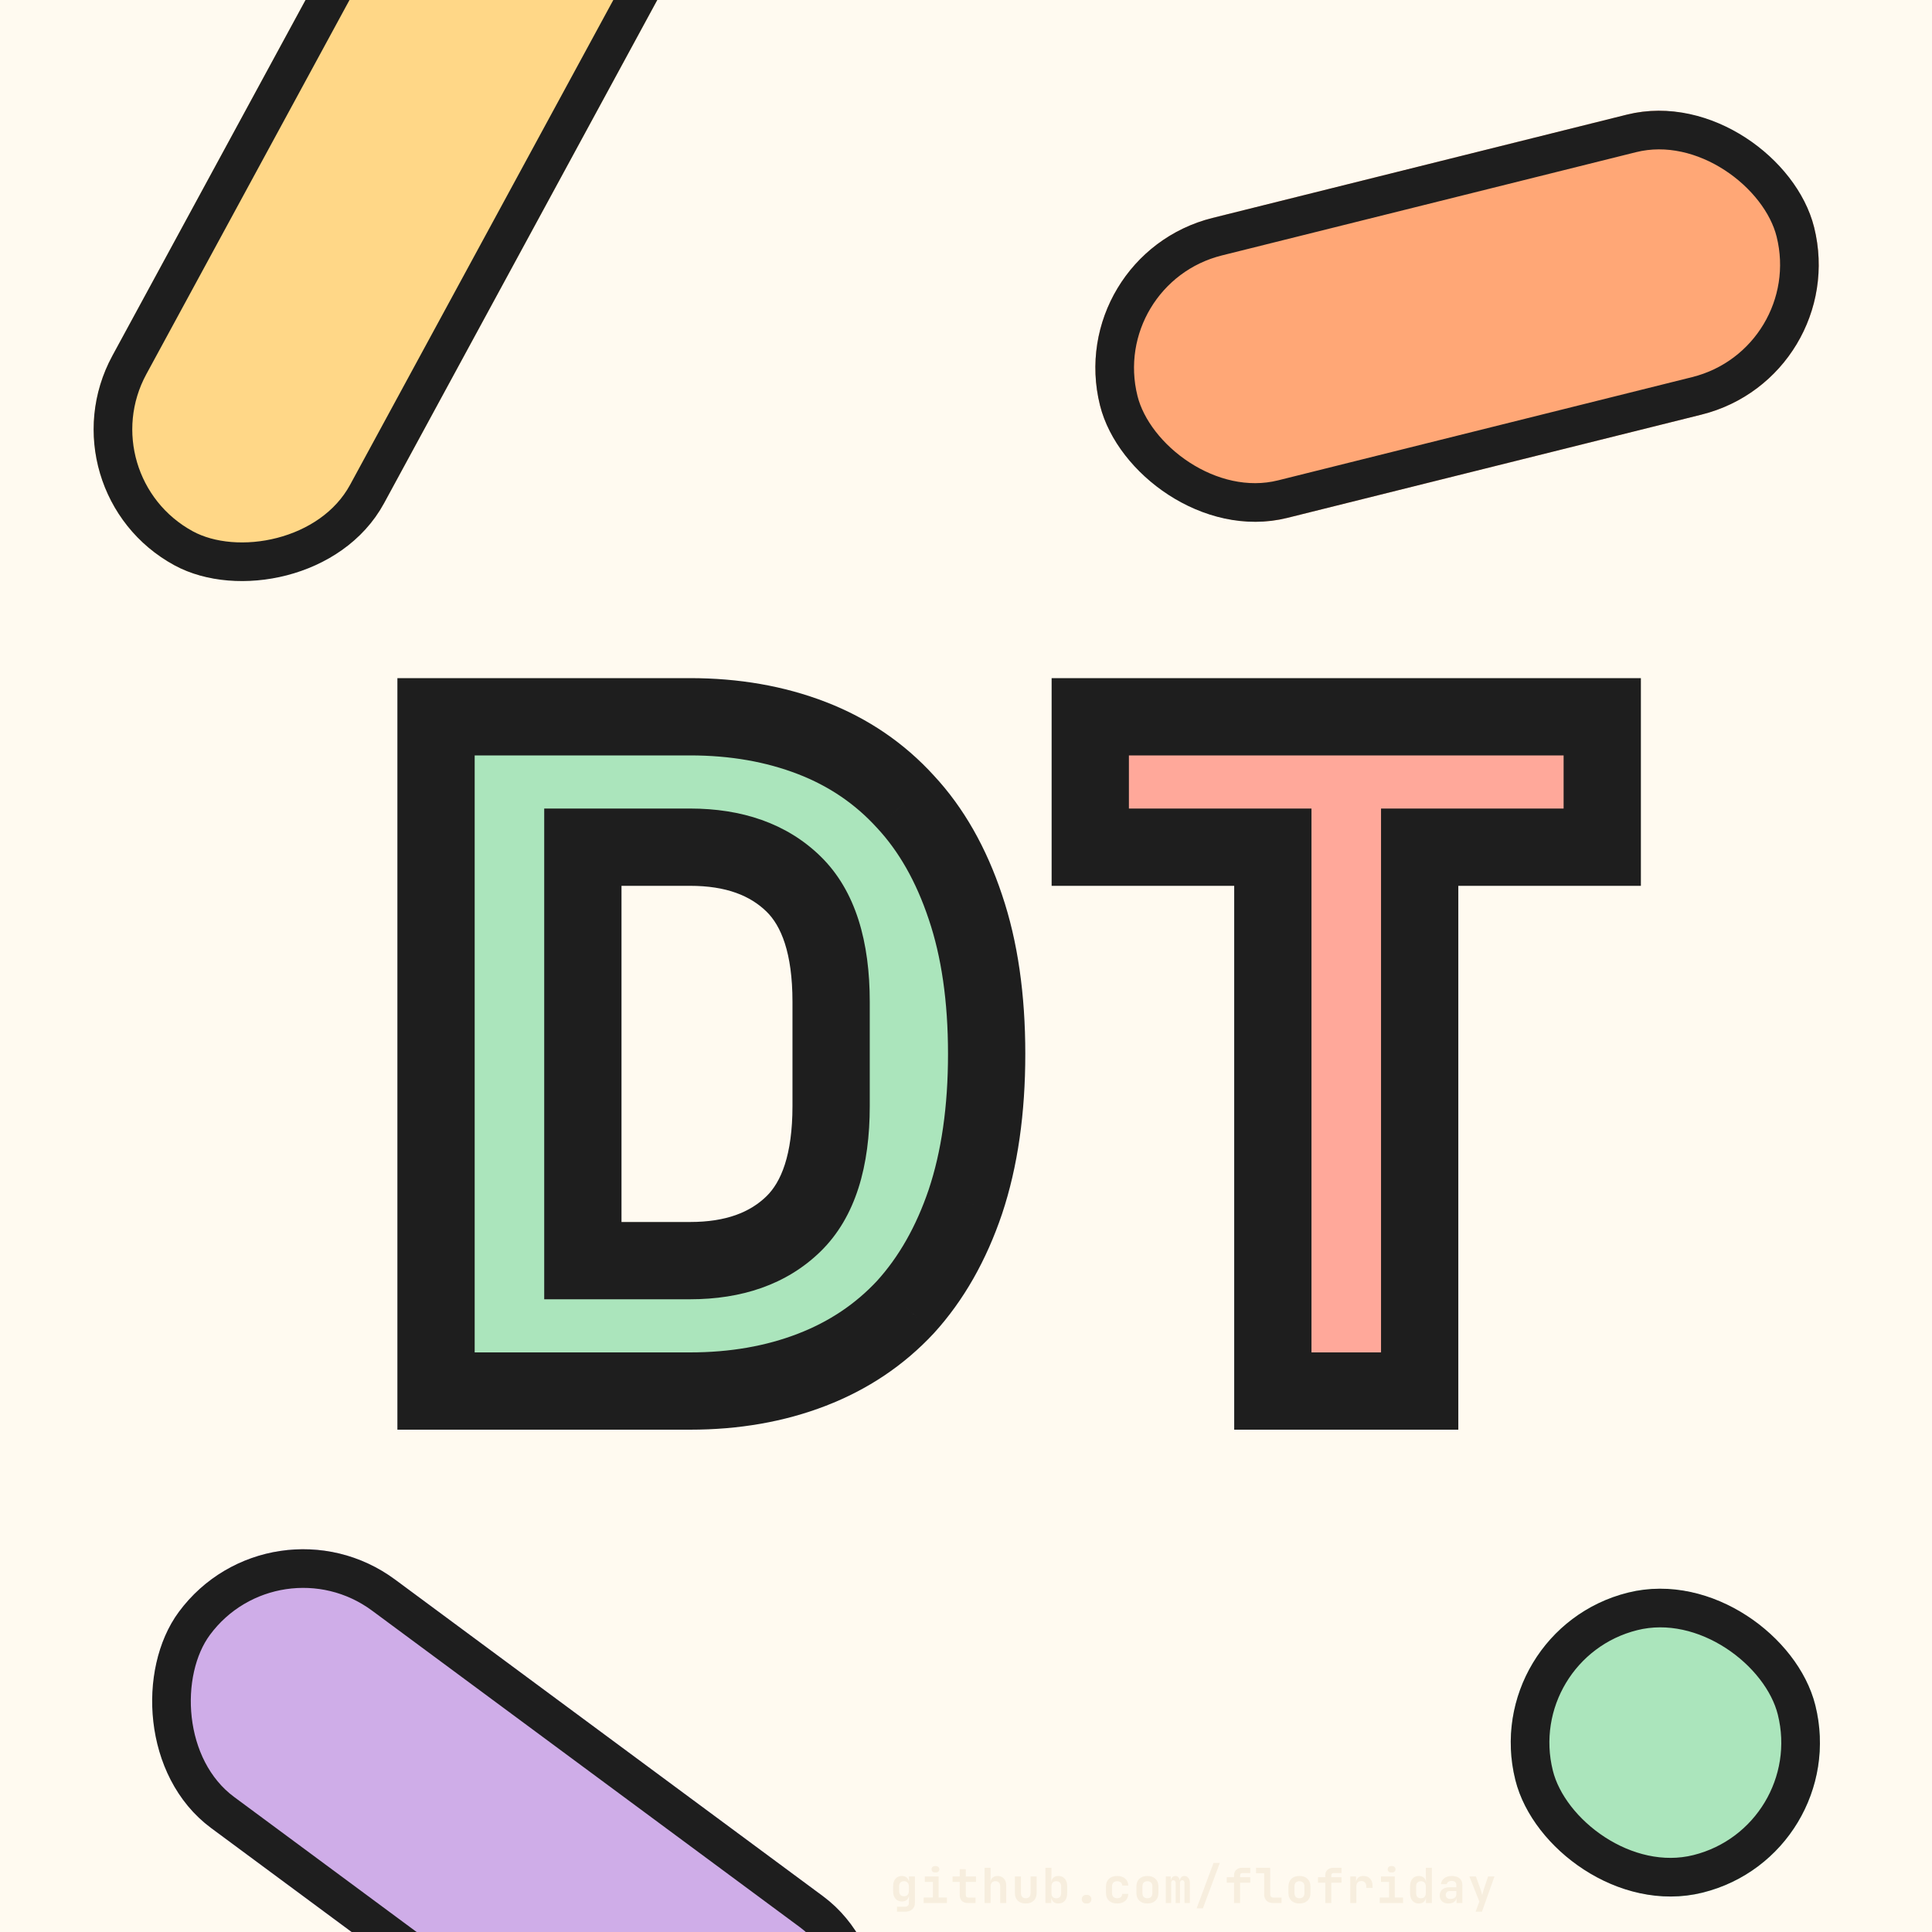 <svg width="200" height="200" viewBox="0 0 200 200" fill="none" xmlns="http://www.w3.org/2000/svg">
<rect width="200" height="200" fill="#F5F5F5"/>
<rect width="200" height="200" fill="#FFFAF0"/>
<g filter="url(#filter0_d_0_1)">
<path d="M41.138 68.2H67.438C72.037 68.2 76.237 68.933 80.037 70.4C83.838 71.867 87.071 74.067 89.737 77C92.404 79.867 94.471 83.5 95.938 87.9C97.404 92.233 98.138 97.3 98.138 103.1C98.138 108.9 97.404 114 95.938 118.4C94.471 122.733 92.404 126.367 89.737 129.3C87.071 132.167 83.838 134.333 80.037 135.8C76.237 137.267 72.037 138 67.438 138H41.138V68.2ZM67.438 124.5C71.971 124.5 75.537 123.233 78.138 120.7C80.737 118.167 82.037 114.1 82.037 108.5V97.7C82.037 92.1 80.737 88.033 78.138 85.5C75.537 82.967 71.971 81.7 67.438 81.7H56.337V124.5H67.438Z" fill="#ABE5BC"/>
<path d="M142.964 81.7V138H127.764V81.7H108.864V68.2H161.864V81.7H142.964Z" fill="#FFA89A"/>
<path d="M41.138 68.2V64.2H37.138V68.2H41.138ZM80.037 70.4L81.478 66.668L81.478 66.668L80.037 70.4ZM89.737 77L86.778 79.691L86.793 79.708L86.809 79.724L89.737 77ZM95.938 87.9L92.143 89.165L92.146 89.174L92.149 89.182L95.938 87.9ZM95.938 118.4L99.726 119.682L99.729 119.674L99.732 119.665L95.938 118.4ZM89.737 129.3L92.666 132.024L92.682 132.008L92.697 131.991L89.737 129.3ZM80.037 135.8L81.478 139.532L81.478 139.532L80.037 135.8ZM41.138 138H37.138V142H41.138V138ZM78.138 85.5L80.929 82.635L80.929 82.635L78.138 85.5ZM56.337 81.7V77.7H52.337V81.7H56.337ZM56.337 124.5H52.337V128.5H56.337V124.5ZM41.138 72.2H67.438V64.2H41.138V72.2ZM67.438 72.2C71.608 72.2 75.312 72.864 78.597 74.132L81.478 66.668C77.163 65.003 72.467 64.2 67.438 64.2V72.2ZM78.597 74.132C81.833 75.381 84.541 77.231 86.778 79.691L92.697 74.309C89.6 70.903 85.842 68.353 81.478 66.668L78.597 74.132ZM86.809 79.724C89.02 82.102 90.824 85.209 92.143 89.165L99.732 86.635C98.118 81.791 95.788 77.631 92.666 74.276L86.809 79.724ZM92.149 89.182C93.444 93.009 94.138 97.625 94.138 103.1H102.138C102.138 96.975 101.365 91.458 99.726 86.618L92.149 89.182ZM94.138 103.1C94.138 108.573 93.444 113.23 92.143 117.135L99.732 119.665C101.364 114.77 102.138 109.227 102.138 103.1H94.138ZM92.149 117.118C90.832 121.009 89.021 124.141 86.778 126.609L92.697 131.991C95.787 128.592 98.11 124.457 99.726 119.682L92.149 117.118ZM86.809 126.576C84.572 128.98 81.855 130.811 78.597 132.068L81.478 139.532C85.82 137.856 89.569 135.353 92.666 132.024L86.809 126.576ZM78.597 132.068C75.312 133.336 71.608 134 67.438 134V142C72.467 142 77.163 141.197 81.478 139.532L78.597 132.068ZM67.438 134H41.138V142H67.438V134ZM45.138 138V68.2H37.138V138H45.138ZM67.438 128.5C72.741 128.5 77.407 126.997 80.929 123.565L75.346 117.835C73.668 119.47 71.201 120.5 67.438 120.5V128.5ZM80.929 123.565C84.634 119.955 86.037 114.605 86.037 108.5H78.037C78.037 113.595 76.841 116.378 75.346 117.835L80.929 123.565ZM86.037 108.5V97.7H78.037V108.5H86.037ZM86.037 97.7C86.037 91.595 84.634 86.245 80.929 82.635L75.346 88.365C76.841 89.822 78.037 92.605 78.037 97.7H86.037ZM80.929 82.635C77.407 79.203 72.741 77.7 67.438 77.7V85.7C71.201 85.7 73.668 86.73 75.346 88.365L80.929 82.635ZM67.438 77.7H56.337V85.7H67.438V77.7ZM52.337 81.7V124.5H60.337V81.7H52.337ZM56.337 128.5H67.438V120.5H56.337V128.5ZM142.964 81.7V77.7H138.964V81.7H142.964ZM142.964 138V142H146.964V138H142.964ZM127.764 138H123.764V142H127.764V138ZM127.764 81.7H131.764V77.7H127.764V81.7ZM108.864 81.7H104.864V85.7H108.864V81.7ZM108.864 68.2V64.2H104.864V68.2H108.864ZM161.864 68.2H165.864V64.2H161.864V68.2ZM161.864 81.7V85.7H165.864V81.7H161.864ZM138.964 81.7V138H146.964V81.7H138.964ZM142.964 134H127.764V142H142.964V134ZM131.764 138V81.7H123.764V138H131.764ZM127.764 77.7H108.864V85.7H127.764V77.7ZM112.864 81.7V68.2H104.864V81.7H112.864ZM108.864 72.2H161.864V64.2H108.864V72.2ZM157.864 68.2V81.7H165.864V68.2H157.864ZM161.864 77.7H142.964V85.7H161.864V77.7Z" fill="#1E1E1E"/>
</g>
<g filter="url(#filter1_d_0_1)">
<rect x="24.034" y="148" width="87.094" height="32" rx="16" transform="rotate(36.5 24.034 148)" fill="#CFADE8"/>
<rect x="24.453" y="150.797" width="83.094" height="28" rx="14" transform="rotate(36.5 24.453 150.797)" stroke="#1E1E1E" stroke-width="4"/>
</g>
<g filter="url(#filter2_d_0_1)">
<rect y="44.886" width="232" height="32" rx="16" transform="rotate(-61.5 0 44.886)" fill="#FFD787"/>
<rect x="2.712" y="44.082" width="228" height="28" rx="14" transform="rotate(-61.5 2.712 44.082)" stroke="#1E1E1E" stroke-width="4"/>
</g>
<g filter="url(#filter3_d_0_1)">
<rect x="106" y="20.432" width="76.189" height="32" rx="16" transform="rotate(-14 106 20.432)" fill="#FFA776"/>
<rect x="108.424" y="21.888" width="72.189" height="28" rx="14" transform="rotate(-14 108.424 21.888)" stroke="#1E1E1E" stroke-width="4"/>
</g>
<g filter="url(#filter4_d_0_1)">
<rect x="149" y="162.742" width="32" height="32" rx="16" transform="rotate(-14 149 162.742)" fill="#ABE5BC"/>
<rect x="151.424" y="164.198" width="28" height="28" rx="14" transform="rotate(-14 151.424 164.198)" stroke="#1E1E1E" stroke-width="4"/>
</g>
<path d="M94.09 194.25H94.71V197C94.71 197.277 94.618 197.495 94.434 197.655C94.251 197.818 93.999 197.9 93.68 197.9H92.855V197.38H93.669C93.809 197.38 93.915 197.347 93.984 197.28C94.055 197.213 94.09 197.115 94.09 196.985V196.78L94.105 196.325H94.07C94.033 196.492 93.953 196.62 93.829 196.71C93.71 196.797 93.553 196.84 93.359 196.84C93.083 196.84 92.863 196.745 92.7 196.555C92.536 196.365 92.454 196.108 92.454 195.785V195.25C92.454 194.93 92.536 194.675 92.7 194.485C92.863 194.295 93.083 194.2 93.359 194.2C93.553 194.2 93.71 194.245 93.829 194.335C93.953 194.422 94.033 194.548 94.07 194.715H94.105L94.09 194.25ZM93.579 196.3C93.736 196.3 93.859 196.253 93.95 196.16C94.04 196.063 94.085 195.93 94.085 195.76V195.28C94.085 195.11 94.04 194.978 93.95 194.885C93.859 194.788 93.736 194.74 93.579 194.74C93.419 194.74 93.296 194.787 93.21 194.88C93.123 194.973 93.079 195.107 93.079 195.28V195.76C93.079 195.933 93.123 196.067 93.21 196.16C93.296 196.253 93.419 196.3 93.579 196.3ZM96.788 193.835C96.681 193.835 96.594 193.805 96.528 193.745C96.464 193.685 96.433 193.605 96.433 193.505C96.433 193.408 96.464 193.33 96.528 193.27C96.594 193.207 96.681 193.175 96.788 193.175H96.888C96.991 193.175 97.076 193.207 97.143 193.27C97.209 193.33 97.243 193.408 97.243 193.505C97.243 193.605 97.209 193.685 97.143 193.745C97.076 193.805 96.989 193.835 96.883 193.835H96.788ZM98.023 197H95.613V196.43H96.573V194.815H95.738V194.25H97.168V196.43H98.023V197ZM100.191 197C99.927 197 99.721 196.928 99.571 196.785C99.424 196.638 99.351 196.435 99.351 196.175V194.815H98.606V194.25H99.351V193.5H99.981V194.25H101.036V194.815H99.981V196.175C99.981 196.348 100.066 196.435 100.236 196.435H100.986V197H100.191ZM103.269 194.2C103.542 194.2 103.759 194.29 103.919 194.47C104.082 194.65 104.164 194.892 104.164 195.195V197H103.539V195.26C103.539 195.097 103.495 194.97 103.409 194.88C103.322 194.787 103.2 194.74 103.044 194.74C102.887 194.74 102.765 194.787 102.679 194.88C102.592 194.973 102.549 195.107 102.549 195.28V197H101.924V193.35H102.549V194.25L102.534 194.775H102.544C102.57 194.595 102.647 194.455 102.774 194.355C102.9 194.252 103.065 194.2 103.269 194.2ZM106.187 197.05C105.837 197.05 105.562 196.953 105.362 196.76C105.162 196.563 105.062 196.297 105.062 195.96V194.25H105.687V195.955C105.687 196.132 105.73 196.268 105.817 196.365C105.903 196.458 106.027 196.505 106.187 196.505C106.347 196.505 106.47 196.458 106.557 196.365C106.643 196.268 106.687 196.132 106.687 195.955V194.25H107.312V195.96C107.312 196.297 107.21 196.563 107.007 196.76C106.807 196.953 106.533 197.05 106.187 197.05ZM109.57 194.2C109.846 194.2 110.066 194.295 110.23 194.485C110.393 194.675 110.475 194.932 110.475 195.255V196C110.475 196.323 110.393 196.58 110.23 196.77C110.066 196.957 109.846 197.05 109.57 197.05C109.366 197.05 109.2 197 109.07 196.9C108.943 196.797 108.866 196.655 108.84 196.475H108.83V197H108.22V193.35H108.845V194.12L108.825 194.775H108.84C108.866 194.595 108.943 194.455 109.07 194.355C109.2 194.252 109.366 194.2 109.57 194.2ZM109.85 195.28C109.85 195.107 109.806 194.975 109.72 194.885C109.633 194.792 109.51 194.745 109.35 194.745C109.19 194.745 109.065 194.792 108.975 194.885C108.888 194.978 108.845 195.11 108.845 195.28V195.97C108.845 196.14 108.888 196.273 108.975 196.37C109.065 196.463 109.19 196.51 109.35 196.51C109.51 196.51 109.633 196.463 109.72 196.37C109.806 196.277 109.85 196.143 109.85 195.97V195.28ZM112.418 197.05C112.294 197.05 112.191 197.008 112.108 196.925C112.024 196.838 111.983 196.732 111.983 196.605C111.983 196.478 112.024 196.373 112.108 196.29C112.191 196.203 112.294 196.16 112.418 196.16H112.548C112.671 196.16 112.774 196.203 112.858 196.29C112.941 196.373 112.983 196.478 112.983 196.605C112.983 196.732 112.941 196.838 112.858 196.925C112.774 197.008 112.671 197.05 112.548 197.05H112.418ZM115.646 197.05C115.293 197.05 115.011 196.953 114.801 196.76C114.594 196.563 114.491 196.3 114.491 195.97V195.28C114.491 194.95 114.594 194.688 114.801 194.495C115.011 194.298 115.293 194.2 115.646 194.2C115.993 194.2 116.269 194.29 116.476 194.47C116.683 194.647 116.791 194.888 116.801 195.195H116.176C116.166 195.052 116.114 194.942 116.021 194.865C115.928 194.785 115.803 194.745 115.646 194.745C115.479 194.745 115.349 194.792 115.256 194.885C115.163 194.975 115.116 195.105 115.116 195.275V195.97C115.116 196.14 115.163 196.272 115.256 196.365C115.349 196.458 115.479 196.505 115.646 196.505C115.803 196.505 115.928 196.467 116.021 196.39C116.114 196.31 116.166 196.198 116.176 196.055H116.801C116.791 196.362 116.683 196.605 116.476 196.785C116.269 196.962 115.993 197.05 115.646 197.05ZM118.779 197.05C118.429 197.05 118.151 196.953 117.944 196.76C117.741 196.563 117.639 196.3 117.639 195.97V195.28C117.639 194.95 117.741 194.688 117.944 194.495C118.151 194.298 118.429 194.2 118.779 194.2C119.129 194.2 119.406 194.298 119.609 194.495C119.816 194.688 119.919 194.948 119.919 195.275V195.97C119.919 196.3 119.816 196.563 119.609 196.76C119.406 196.953 119.129 197.05 118.779 197.05ZM118.779 196.505C118.946 196.505 119.072 196.46 119.159 196.37C119.249 196.277 119.294 196.143 119.294 195.97V195.28C119.294 195.107 119.249 194.975 119.159 194.885C119.072 194.792 118.946 194.745 118.779 194.745C118.612 194.745 118.484 194.792 118.394 194.885C118.307 194.975 118.264 195.107 118.264 195.28V195.97C118.264 196.143 118.307 196.277 118.394 196.37C118.484 196.46 118.612 196.505 118.779 196.505ZM122.617 194.2C122.784 194.2 122.917 194.265 123.017 194.395C123.12 194.522 123.172 194.692 123.172 194.905V197H122.622V194.95C122.622 194.85 122.602 194.773 122.562 194.72C122.522 194.667 122.464 194.64 122.387 194.64C122.31 194.64 122.252 194.667 122.212 194.72C122.172 194.773 122.152 194.85 122.152 194.95V197H121.702V194.95C121.702 194.85 121.68 194.773 121.637 194.72C121.597 194.667 121.537 194.64 121.457 194.64C121.31 194.64 121.237 194.743 121.237 194.95V197H120.687V194.25H121.197V194.62H121.222C121.239 194.49 121.289 194.388 121.372 194.315C121.455 194.238 121.559 194.2 121.682 194.2C121.795 194.2 121.89 194.237 121.967 194.31C122.044 194.383 122.095 194.487 122.122 194.62H122.147C122.164 194.49 122.214 194.388 122.297 194.315C122.38 194.238 122.487 194.2 122.617 194.2ZM124.525 197.55H123.875L125.625 192.85H126.275L124.525 197.55ZM127.748 197V194.895H126.993V194.33H127.748V194.12C127.748 193.887 127.825 193.7 127.978 193.56C128.131 193.42 128.336 193.35 128.593 193.35H129.428V193.9H128.608C128.535 193.9 128.476 193.92 128.433 193.96C128.393 194 128.373 194.057 128.373 194.13V194.33H129.428V194.895H128.373V197H127.748ZM131.771 197C131.498 197 131.278 196.918 131.111 196.755C130.948 196.592 130.866 196.377 130.866 196.11V193.915H130.026V193.35H131.491V196.11C131.491 196.207 131.519 196.285 131.576 196.345C131.636 196.405 131.714 196.435 131.811 196.435H132.666V197H131.771ZM134.519 197.05C134.169 197.05 133.891 196.953 133.684 196.76C133.481 196.563 133.379 196.3 133.379 195.97V195.28C133.379 194.95 133.481 194.688 133.684 194.495C133.891 194.298 134.169 194.2 134.519 194.2C134.869 194.2 135.146 194.298 135.349 194.495C135.556 194.688 135.659 194.948 135.659 195.275V195.97C135.659 196.3 135.556 196.563 135.349 196.76C135.146 196.953 134.869 197.05 134.519 197.05ZM134.519 196.505C134.686 196.505 134.812 196.46 134.899 196.37C134.989 196.277 135.034 196.143 135.034 195.97V195.28C135.034 195.107 134.989 194.975 134.899 194.885C134.812 194.792 134.686 194.745 134.519 194.745C134.352 194.745 134.224 194.792 134.134 194.885C134.047 194.975 134.004 195.107 134.004 195.28V195.97C134.004 196.143 134.047 196.277 134.134 196.37C134.224 196.46 134.352 196.505 134.519 196.505ZM137.192 197V194.895H136.437V194.33H137.192V194.12C137.192 193.887 137.269 193.7 137.422 193.56C137.576 193.42 137.781 193.35 138.037 193.35H138.872V193.9H138.052C137.979 193.9 137.921 193.92 137.877 193.96C137.837 194 137.817 194.057 137.817 194.13V194.33H138.872V194.895H137.817V197H137.192ZM141.135 194.2C141.432 194.2 141.665 194.292 141.835 194.475C142.005 194.658 142.09 194.912 142.09 195.235V195.435H141.435V195.28C141.435 195.103 141.389 194.967 141.295 194.87C141.205 194.773 141.08 194.725 140.92 194.725C140.76 194.725 140.635 194.775 140.545 194.875C140.455 194.972 140.41 195.107 140.41 195.28V197H139.785V194.25H140.375V194.775H140.38C140.424 194.585 140.509 194.442 140.635 194.345C140.762 194.248 140.929 194.2 141.135 194.2ZM144.008 193.835C143.902 193.835 143.815 193.805 143.748 193.745C143.685 193.685 143.653 193.605 143.653 193.505C143.653 193.408 143.685 193.33 143.748 193.27C143.815 193.207 143.902 193.175 144.008 193.175H144.108C144.212 193.175 144.297 193.207 144.363 193.27C144.43 193.33 144.463 193.408 144.463 193.505C144.463 193.605 144.43 193.685 144.363 193.745C144.297 193.805 144.21 193.835 144.103 193.835H144.008ZM145.243 197H142.833V196.43H143.793V194.815H142.958V194.25H144.388V196.43H145.243V197ZM147.601 193.35H148.226V197H147.616V196.475H147.606C147.58 196.655 147.501 196.797 147.371 196.9C147.245 197 147.08 197.05 146.876 197.05C146.6 197.05 146.38 196.957 146.216 196.77C146.053 196.58 145.971 196.323 145.971 196V195.255C145.971 194.932 146.053 194.675 146.216 194.485C146.38 194.295 146.6 194.2 146.876 194.2C147.08 194.2 147.245 194.252 147.371 194.355C147.501 194.455 147.58 194.595 147.606 194.775H147.621L147.601 194.12V193.35ZM147.096 196.51C147.256 196.51 147.38 196.463 147.466 196.37C147.556 196.273 147.601 196.14 147.601 195.97V195.28C147.601 195.11 147.556 194.978 147.466 194.885C147.38 194.792 147.256 194.745 147.096 194.745C146.936 194.745 146.813 194.792 146.726 194.885C146.64 194.975 146.596 195.107 146.596 195.28V195.97C146.596 196.143 146.64 196.277 146.726 196.37C146.813 196.463 146.936 196.51 147.096 196.51ZM150.284 194.2C150.631 194.2 150.901 194.282 151.094 194.445C151.288 194.608 151.384 194.838 151.384 195.135V197H150.779V196.52H150.769C150.736 196.683 150.644 196.813 150.494 196.91C150.348 197.003 150.164 197.05 149.944 197.05C149.668 197.05 149.448 196.977 149.284 196.83C149.121 196.68 149.039 196.478 149.039 196.225C149.039 195.952 149.129 195.742 149.309 195.595C149.489 195.445 149.744 195.37 150.074 195.37H150.759V195.14C150.759 195.003 150.718 194.898 150.634 194.825C150.551 194.752 150.431 194.715 150.274 194.715C150.134 194.715 150.019 194.745 149.929 194.805C149.843 194.862 149.791 194.943 149.774 195.05H149.164C149.194 194.79 149.309 194.583 149.509 194.43C149.713 194.277 149.971 194.2 150.284 194.2ZM150.154 196.58C150.338 196.58 150.484 196.537 150.594 196.45C150.704 196.363 150.759 196.245 150.759 196.095V195.76H150.084C149.958 195.76 149.856 195.797 149.779 195.87C149.703 195.943 149.664 196.042 149.664 196.165C149.664 196.292 149.708 196.393 149.794 196.47C149.881 196.543 150.001 196.58 150.154 196.58ZM152.752 197.9L153.142 196.85L152.107 194.25H152.787L153.292 195.66C153.339 195.793 153.387 195.968 153.437 196.185C153.487 195.965 153.534 195.79 153.577 195.66L154.047 194.25H154.707L153.412 197.9H152.752Z" fill="#F7EEDE"/>
<defs>
<filter id="filter0_d_0_1" x="41.138" y="68.2" width="124.727" height="75.8" filterUnits="userSpaceOnUse" color-interpolation-filters="sRGB">
<feFlood flood-opacity="0" result="BackgroundImageFix"/>
<feColorMatrix in="SourceAlpha" type="matrix" values="0 0 0 0 0 0 0 0 0 0 0 0 0 0 0 0 0 0 127 0" result="hardAlpha"/>
<feOffset dx="4" dy="6"/>
<feComposite in2="hardAlpha" operator="out"/>
<feColorMatrix type="matrix" values="0 0 0 0 0.118 0 0 0 0 0.118 0 0 0 0 0.118 0 0 0 1 0"/>
<feBlend mode="normal" in2="BackgroundImageFix" result="effect1_dropShadow_0_1"/>
<feBlend mode="normal" in="SourceGraphic" in2="effect1_dropShadow_0_1" result="shape"/>
</filter>
<filter id="filter1_d_0_1" x="11.378" y="154.378" width="80.29" height="70.773" filterUnits="userSpaceOnUse" color-interpolation-filters="sRGB">
<feFlood flood-opacity="0" result="BackgroundImageFix"/>
<feColorMatrix in="SourceAlpha" type="matrix" values="0 0 0 0 0 0 0 0 0 0 0 0 0 0 0 0 0 0 127 0" result="hardAlpha"/>
<feOffset dx="4" dy="6"/>
<feComposite in2="hardAlpha" operator="out"/>
<feColorMatrix type="matrix" values="0 0 0 0 0.118 0 0 0 0 0.118 0 0 0 0 0.118 0 0 0 1 0"/>
<feBlend mode="normal" in2="BackgroundImageFix" result="effect1_dropShadow_0_1"/>
<feBlend mode="normal" in="SourceGraphic" in2="effect1_dropShadow_0_1" result="shape"/>
</filter>
<filter id="filter2_d_0_1" x="5.693" y="-153.307" width="131.438" height="213.77" filterUnits="userSpaceOnUse" color-interpolation-filters="sRGB">
<feFlood flood-opacity="0" result="BackgroundImageFix"/>
<feColorMatrix in="SourceAlpha" type="matrix" values="0 0 0 0 0 0 0 0 0 0 0 0 0 0 0 0 0 0 127 0" result="hardAlpha"/>
<feOffset dx="4" dy="6"/>
<feComposite in2="hardAlpha" operator="out"/>
<feColorMatrix type="matrix" values="0 0 0 0 0.118 0 0 0 0 0.118 0 0 0 0 0.118 0 0 0 1 0"/>
<feBlend mode="normal" in2="BackgroundImageFix" result="effect1_dropShadow_0_1"/>
<feBlend mode="normal" in="SourceGraphic" in2="effect1_dropShadow_0_1" result="shape"/>
</filter>
<filter id="filter3_d_0_1" x="109.392" y="5.392" width="78.884" height="48.698" filterUnits="userSpaceOnUse" color-interpolation-filters="sRGB">
<feFlood flood-opacity="0" result="BackgroundImageFix"/>
<feColorMatrix in="SourceAlpha" type="matrix" values="0 0 0 0 0 0 0 0 0 0 0 0 0 0 0 0 0 0 127 0" result="hardAlpha"/>
<feOffset dx="4" dy="6"/>
<feComposite in2="hardAlpha" operator="out"/>
<feColorMatrix type="matrix" values="0 0 0 0 0.118 0 0 0 0 0.118 0 0 0 0 0.118 0 0 0 1 0"/>
<feBlend mode="normal" in2="BackgroundImageFix" result="effect1_dropShadow_0_1"/>
<feBlend mode="normal" in="SourceGraphic" in2="effect1_dropShadow_0_1" result="shape"/>
</filter>
<filter id="filter4_d_0_1" x="152.392" y="158.392" width="36.008" height="38.008" filterUnits="userSpaceOnUse" color-interpolation-filters="sRGB">
<feFlood flood-opacity="0" result="BackgroundImageFix"/>
<feColorMatrix in="SourceAlpha" type="matrix" values="0 0 0 0 0 0 0 0 0 0 0 0 0 0 0 0 0 0 127 0" result="hardAlpha"/>
<feOffset dx="4" dy="6"/>
<feComposite in2="hardAlpha" operator="out"/>
<feColorMatrix type="matrix" values="0 0 0 0 0.118 0 0 0 0 0.118 0 0 0 0 0.118 0 0 0 1 0"/>
<feBlend mode="normal" in2="BackgroundImageFix" result="effect1_dropShadow_0_1"/>
<feBlend mode="normal" in="SourceGraphic" in2="effect1_dropShadow_0_1" result="shape"/>
</filter>
</defs>
</svg>
